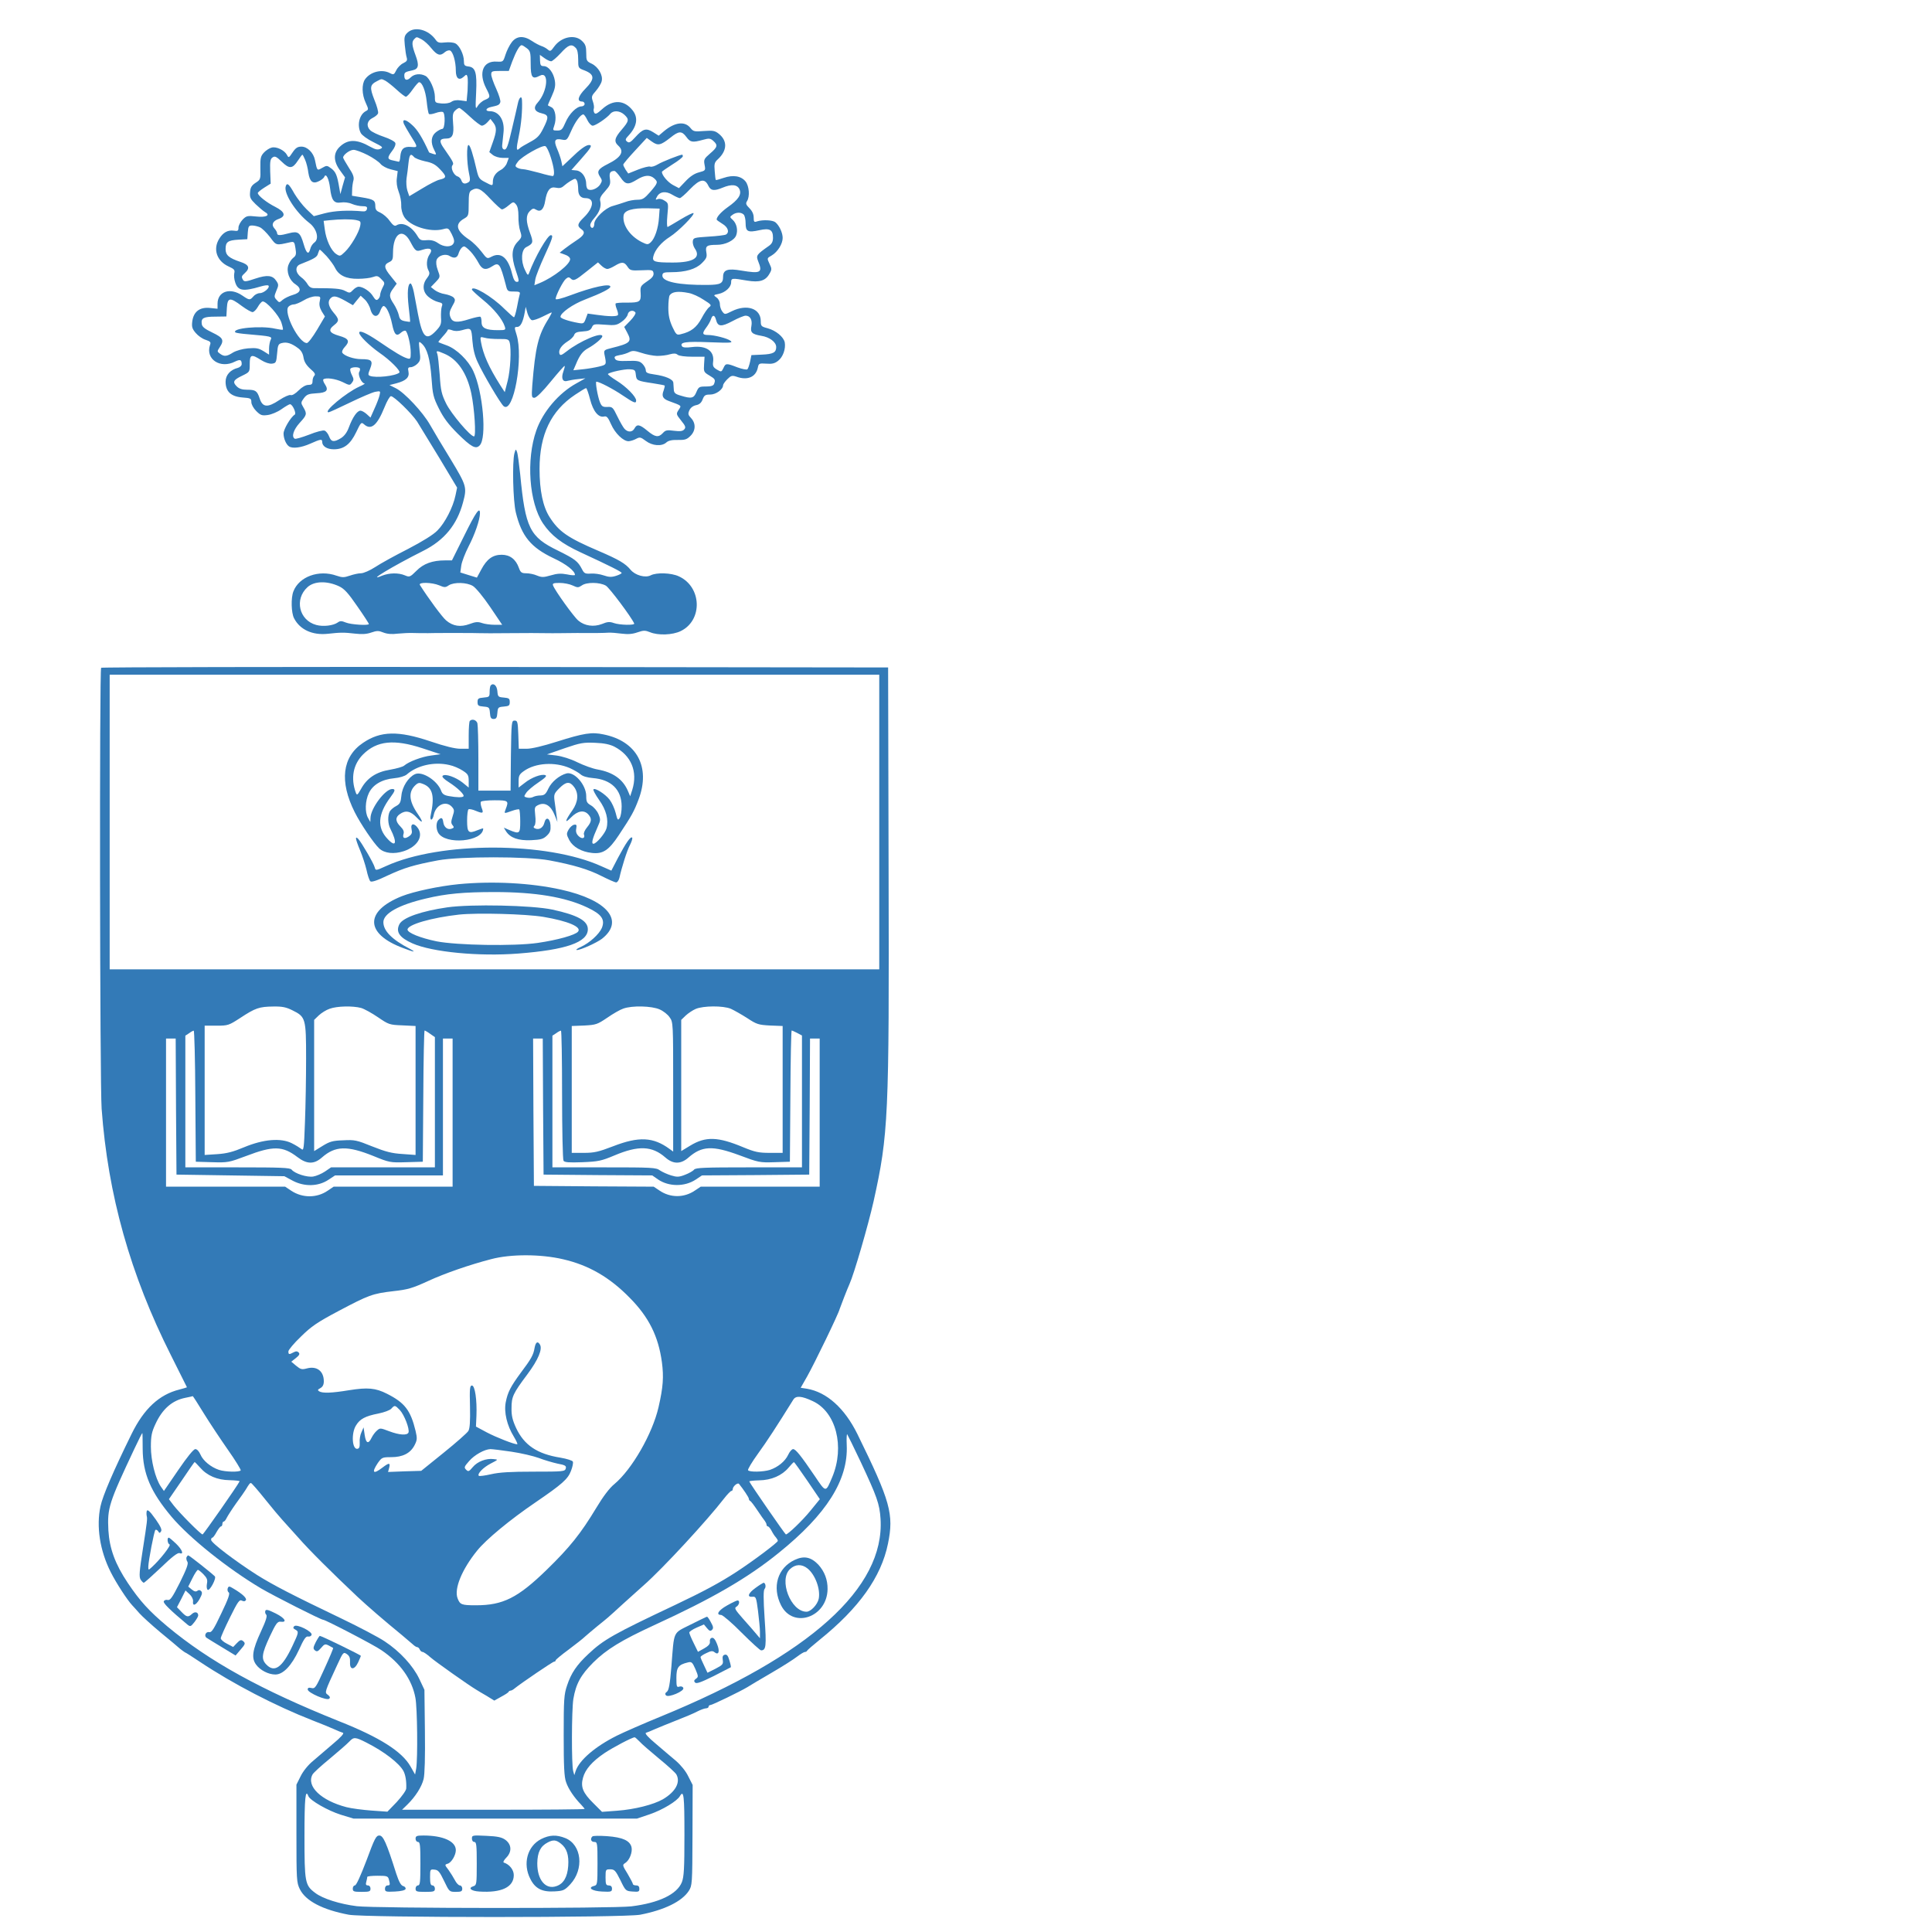 <?xml version="1.0" encoding="UTF-8" standalone="no"?>
<svg
   xmlns:dc="http://purl.org/dc/elements/1.1/"
   xmlns:cc="http://creativecommons.org/ns#"
   xmlns:rdf="http://www.w3.org/1999/02/22-rdf-syntax-ns#"
   xmlns:svg="http://www.w3.org/2000/svg"
   xmlns="http://www.w3.org/2000/svg"
   xmlns:sodipodi="http://sodipodi.sourceforge.net/DTD/sodipodi-0.dtd"
   xmlns:inkscape="http://www.inkscape.org/namespaces/inkscape"
   version="1.0"
   width="1200pt"
   height="1200pt"
   viewBox="0 0 1200 1200"
   preserveAspectRatio="xMidYMid meet"
   id="svg5398"
   inkscape:version="0.91 r13725"
   sodipodi:docname="uoft-logo.svg">
  <defs
     id="defs5446" />
  <sodipodi:namedview
     pagecolor="#070709"
     bordercolor="#666666"
     borderopacity="1"
     objecttolerance="10"
     gridtolerance="10"
     guidetolerance="10"
     inkscape:pageopacity="0.05882353"
     inkscape:pageshadow="2"
     inkscape:window-width="1440"
     inkscape:window-height="792"
     id="namedview5444"
     showgrid="false"
     inkscape:zoom="0.39333333"
     inkscape:cx="661.13343"
     inkscape:cy="729.81913"
     inkscape:window-x="0"
     inkscape:window-y="0"
     inkscape:window-maximized="1"
     inkscape:current-layer="g5402" />
  <g
     transform="matrix(0.1,0,0,-0.1,-292.881,1204.068)"
     id="g5402"
     style="fill:#ffffff;fill-opacity:1;stroke:none">
    <path
       d="m 5461,11839 c -20,-19 -23,-29 -18,-78 3,-31 8,-66 12,-78 5,-17 1,-24 -22,-35 -15,-7 -35,-27 -43,-44 -14,-28 -17,-29 -40,-17 -50,26 -121,8 -154,-39 -21,-30 -20,-94 4,-145 19,-42 19,-43 0,-53 -40,-22 -55,-89 -30,-136 8,-14 41,-38 78,-56 58,-29 63,-33 43,-42 -17,-7 -31,-4 -62,13 -84,48 -139,48 -189,1 -42,-39 -41,-91 1,-148 l 31,-43 -15,-52 -14,-52 -7,40 c -13,78 -22,98 -49,119 -27,20 -29,20 -57,4 -32,-18 -31,-20 -45,49 -9,45 -47,83 -84,83 -24,0 -36,-8 -55,-36 -23,-35 -25,-35 -35,-15 -16,29 -66,53 -95,45 -13,-3 -35,-17 -48,-31 -20,-22 -23,-34 -22,-96 2,-70 1,-72 -30,-92 -24,-16 -32,-28 -34,-58 -3,-33 2,-43 35,-75 21,-20 47,-42 57,-48 37,-20 9,-35 -54,-28 -54,6 -61,4 -84,-19 -14,-15 -26,-37 -26,-50 0,-20 -4,-23 -29,-19 -37,5 -67,-11 -91,-51 -40,-65 -14,-138 58,-171 35,-16 41,-22 36,-42 -3,-13 -1,-39 6,-58 17,-52 49,-57 157,-25 23,7 45,10 49,6 12,-12 -28,-47 -53,-47 -13,0 -31,-9 -40,-20 -22,-25 -25,-25 -69,5 -76,52 -154,26 -154,-51 l 0,-31 -48,5 c -63,6 -101,-23 -109,-84 -4,-33 -1,-45 21,-71 15,-18 42,-37 62,-43 30,-10 34,-15 27,-33 -29,-88 65,-149 156,-102 31,15 41,12 41,-16 0,-9 -10,-19 -23,-23 -48,-12 -77,-45 -77,-86 0,-61 33,-92 103,-98 53,-4 57,-6 57,-29 0,-14 13,-38 30,-55 27,-27 36,-30 72,-25 23,3 61,19 85,36 24,17 48,31 53,31 16,0 42,-58 29,-65 -25,-16 -69,-90 -69,-117 0,-31 16,-68 34,-80 22,-15 76,-8 132,17 65,29 74,30 74,11 0,-27 30,-46 72,-46 63,0 103,31 139,106 29,61 32,64 48,50 44,-40 82,-9 128,105 15,38 33,69 40,69 19,0 127,-105 162,-157 17,-27 80,-130 140,-229 l 109,-182 -10,-48 c -15,-74 -66,-172 -112,-218 -26,-27 -93,-68 -183,-115 -79,-40 -170,-90 -203,-112 -34,-22 -73,-39 -89,-39 -16,0 -47,-7 -70,-15 -36,-12 -46,-12 -82,0 -110,39 -233,-6 -268,-98 -16,-41 -13,-133 4,-166 36,-71 114,-107 209,-97 81,9 100,9 171,1 42,-5 72,-3 100,7 35,12 46,12 75,0 23,-9 52,-12 89,-7 31,3 74,5 96,4 22,-1 64,-1 93,-1 28,1 72,1 97,1 25,0 75,0 113,0 37,0 85,0 107,-1 38,-1 80,-1 185,0 110,1 188,1 225,0 22,0 66,-1 98,0 31,0 75,1 97,1 105,-1 172,0 198,2 15,1 52,-2 82,-6 39,-5 67,-3 98,8 38,13 48,13 78,1 50,-21 140,-18 191,7 138,67 131,275 -12,340 -47,22 -139,25 -175,6 -33,-17 -95,0 -124,34 -33,40 -72,63 -200,118 -192,82 -246,120 -303,209 -42,65 -63,166 -63,300 0,213 71,361 221,461 34,23 64,41 68,41 4,0 15,-31 25,-70 19,-75 53,-116 89,-106 14,3 23,-7 41,-48 25,-57 76,-106 109,-106 12,1 33,7 47,15 23,12 28,11 60,-13 41,-31 99,-35 127,-10 13,12 35,17 71,16 45,-1 57,3 79,25 33,32 35,78 4,111 -19,20 -20,27 -10,49 7,15 22,27 41,31 21,4 33,15 41,36 10,26 17,30 47,30 36,0 80,32 80,58 0,6 12,23 26,37 23,23 30,25 57,16 69,-25 121,-2 133,57 5,25 8,27 52,24 36,-3 53,1 74,18 30,23 48,74 41,114 -7,34 -55,74 -107,88 -39,10 -42,14 -42,44 0,78 -85,108 -179,62 -44,-22 -45,-22 -60,-2 -8,10 -15,31 -15,46 0,16 -9,33 -21,41 -20,15 -20,15 13,22 42,9 78,42 78,72 0,27 5,27 98,11 78,-13 116,-2 141,44 14,24 14,30 -1,61 -16,34 -16,34 14,51 37,22 68,72 68,109 0,32 -21,77 -45,97 -17,14 -77,17 -113,6 -19,-7 -22,-4 -22,24 0,20 -9,40 -26,57 -22,22 -25,30 -15,45 18,29 13,92 -9,121 -28,35 -77,43 -136,23 -26,-9 -48,-15 -49,-13 -2,1 -5,25 -7,54 -4,46 -2,55 20,75 58,54 60,114 5,158 -24,19 -36,21 -92,17 -59,-5 -66,-3 -83,18 -35,45 -98,37 -165,-19 l -33,-28 -35,22 c -43,27 -63,21 -110,-31 -30,-33 -39,-38 -51,-28 -13,10 -12,16 9,38 52,56 61,110 26,155 -52,67 -123,70 -190,9 -31,-28 -42,-34 -49,-23 -4,7 -6,19 -3,26 3,8 0,28 -6,45 -10,29 -8,35 19,65 16,19 33,46 36,61 9,36 -21,88 -62,108 -32,15 -34,19 -34,66 0,40 -5,55 -25,74 -44,45 -130,28 -175,-35 -20,-28 -24,-30 -39,-17 -9,8 -27,18 -40,22 -12,4 -39,18 -58,31 -52,35 -96,32 -126,-8 -14,-18 -31,-53 -39,-78 -14,-44 -15,-44 -54,-42 -85,6 -115,-69 -66,-165 28,-54 28,-58 -8,-73 -17,-7 -37,-25 -45,-39 -13,-23 -14,-15 -9,84 6,126 -4,158 -49,163 -23,3 -27,8 -27,34 0,39 -27,96 -53,109 -11,6 -40,9 -64,6 -35,-4 -46,-1 -57,15 -45,65 -131,87 -175,47 z m 87,-43 c 15,-8 42,-32 60,-55 36,-44 55,-50 83,-25 10,9 25,14 33,11 18,-7 36,-68 36,-125 0,-49 20,-64 49,-38 17,16 19,16 24,-3 2,-11 2,-49 0,-84 l -6,-65 -37,5 c -24,4 -46,0 -58,-9 -12,-8 -36,-12 -61,-10 -40,4 -41,5 -41,41 0,45 -32,116 -58,130 -32,17 -70,13 -92,-9 -23,-23 -40,-19 -40,11 0,20 5,23 51,33 38,8 42,31 19,93 -23,62 -25,84 -8,101 15,15 13,15 46,-2 z m 653,-55 c 22,-17 24,-27 24,-97 0,-85 10,-98 56,-74 60,33 50,-97 -13,-167 -29,-31 -20,-56 25,-66 45,-11 46,-23 9,-96 -22,-44 -37,-59 -82,-83 -30,-16 -59,-33 -64,-39 -21,-20 -22,-6 -5,76 16,76 23,162 20,223 -1,32 -18,19 -26,-21 -4,-17 -20,-90 -37,-160 -24,-104 -33,-127 -47,-125 -10,2 -15,12 -13,28 1,14 5,48 8,76 9,77 -27,134 -85,134 -31,0 -26,19 7,26 46,10 52,13 58,29 4,9 -8,46 -25,84 -17,37 -31,77 -31,89 0,20 5,22 54,22 l 55,0 21,58 c 24,63 46,102 59,102 5,0 19,-9 32,-19 z m 303,3 c 11,-10 16,-34 16,-71 0,-55 0,-55 40,-70 63,-25 64,-53 5,-113 -47,-48 -55,-80 -20,-80 8,0 15,-7 15,-15 0,-8 -9,-15 -19,-15 -31,0 -77,-46 -100,-100 -19,-44 -25,-50 -51,-50 -28,0 -29,1 -19,29 16,44 8,102 -16,115 -11,6 -21,11 -23,12 -1,1 9,26 24,58 20,44 24,65 19,96 -8,49 -39,90 -69,90 -18,0 -22,6 -23,35 l -1,35 28,-20 c 15,-11 34,-20 42,-20 7,0 34,23 59,50 48,53 68,60 93,34 z m -1181,-205 c 12,-7 43,-31 69,-55 26,-24 52,-44 58,-44 6,0 25,20 42,45 18,25 35,45 40,45 19,0 40,-53 47,-119 4,-39 10,-74 14,-78 4,-4 23,-1 42,6 19,7 39,9 45,6 16,-10 13,-105 -4,-105 -7,0 -25,-9 -40,-21 -30,-24 -34,-64 -10,-110 15,-30 15,-31 -8,-24 -13,4 -23,8 -24,9 -41,90 -72,141 -105,170 -40,37 -64,40 -52,8 4,-9 22,-41 40,-70 49,-77 49,-78 5,-74 -45,4 -63,-12 -67,-60 -1,-18 -5,-32 -9,-32 -4,1 -20,4 -36,8 -37,7 -37,18 -5,60 15,19 23,40 19,49 -3,9 -35,26 -71,38 -36,12 -74,30 -85,41 -26,26 -19,60 15,76 16,8 31,20 34,29 3,8 -7,46 -23,84 -30,77 -28,93 17,116 29,15 26,15 52,2 z m 526,-224 c 32,-30 65,-55 73,-55 8,0 23,9 34,21 l 19,21 17,-22 c 23,-29 23,-53 -3,-125 l -21,-59 22,-18 c 13,-10 39,-18 61,-18 l 38,0 -11,-30 c -5,-17 -23,-37 -39,-45 -32,-17 -49,-43 -49,-74 0,-26 -2,-26 -49,-1 -34,17 -40,26 -51,72 -23,100 -41,158 -51,158 -13,0 -11,-108 2,-171 9,-42 9,-53 -2,-60 -22,-14 -37,-10 -44,10 -3,11 -14,23 -24,26 -24,7 -45,53 -32,69 10,12 7,19 -52,104 -33,46 -29,62 13,62 39,0 50,23 43,96 -4,48 -2,63 12,77 9,9 21,17 26,17 6,0 36,-25 68,-55 z m 958,13 c 31,-29 29,-39 -17,-93 -45,-52 -49,-74 -20,-100 38,-35 17,-72 -66,-113 -60,-30 -70,-46 -49,-78 15,-23 15,-27 1,-50 -17,-25 -57,-41 -75,-29 -6,3 -11,17 -11,31 0,45 -27,82 -61,86 l -31,3 61,69 c 62,70 71,86 48,86 -19,0 -56,-27 -113,-83 l -52,-49 -7,33 c -4,18 -16,53 -27,78 -21,50 -13,64 34,54 26,-5 30,-2 54,53 25,58 59,104 76,104 5,0 16,-16 25,-35 9,-19 24,-35 33,-35 18,0 86,46 109,73 19,24 60,21 88,-5 z m 385,-138 c 24,-33 37,-36 102,-18 40,11 47,10 66,-7 29,-26 25,-39 -21,-78 -37,-32 -40,-38 -34,-70 7,-35 6,-36 -35,-47 -28,-7 -56,-26 -83,-55 l -41,-43 -38,20 c -31,17 -68,60 -68,81 0,3 29,23 65,46 36,22 65,45 65,51 0,5 -2,10 -3,10 -15,0 -126,-44 -152,-60 -18,-11 -40,-18 -48,-14 -8,3 -43,-6 -76,-19 l -60,-24 -16,23 c -8,13 -15,27 -15,32 0,5 33,44 73,87 l 73,79 32,-23 c 38,-27 54,-23 114,24 53,43 71,44 100,5 z m -842,-127 c 20,-64 25,-105 15,-115 -3,-3 -42,6 -86,19 -45,12 -91,23 -103,23 -11,0 -28,5 -36,10 -13,8 -12,13 6,37 24,32 151,104 170,96 8,-3 23,-34 34,-70 z m -1138,15 c 35,-18 71,-43 81,-56 10,-12 38,-27 62,-33 l 44,-11 -5,-42 c -4,-27 0,-57 11,-86 10,-25 17,-63 16,-85 -1,-24 7,-53 18,-71 35,-58 161,-98 241,-77 33,9 35,8 55,-31 15,-31 18,-46 10,-58 -13,-24 -60,-23 -96,3 -20,14 -41,20 -69,18 -36,-3 -43,0 -59,27 -37,61 -93,88 -130,65 -11,-7 -22,1 -42,28 -14,21 -41,43 -58,51 -24,10 -31,18 -31,41 0,35 -10,42 -85,54 l -60,10 1,35 c 0,19 4,46 8,60 5,19 -1,38 -29,80 -19,30 -35,58 -35,62 0,17 41,48 65,48 14,0 53,-15 87,-32 z m -388,-30 c 8,-18 17,-54 20,-80 9,-57 28,-72 67,-52 15,7 29,19 32,26 10,27 29,-11 36,-70 9,-76 24,-96 68,-89 19,3 48,0 68,-9 19,-8 48,-14 65,-14 25,0 31,-4 28,-17 -2,-12 -12,-17 -28,-15 -86,8 -173,4 -234,-12 l -68,-18 -45,43 c -25,24 -58,68 -75,96 -34,61 -46,71 -54,48 -16,-42 61,-163 146,-229 47,-36 63,-100 31,-122 -10,-7 -22,-25 -25,-39 -10,-39 -24,-30 -41,29 -21,73 -35,83 -91,68 -56,-15 -74,-15 -74,0 0,6 -7,19 -16,29 -22,24 -11,47 26,60 47,17 39,44 -22,75 -52,26 -108,70 -108,86 0,4 18,19 40,33 l 40,25 -3,76 c -2,63 1,78 15,87 14,10 24,5 57,-27 47,-46 67,-44 100,7 13,20 26,37 28,37 2,0 10,-15 17,-32 z m 676,18 c 6,-8 37,-20 68,-27 45,-9 65,-19 95,-51 41,-43 41,-53 -3,-63 -16,-3 -65,-28 -109,-55 l -80,-48 -12,35 c -6,19 -8,53 -5,76 4,23 9,66 12,95 6,54 13,62 34,38 z m 1282,-126 c 32,-47 48,-49 103,-15 47,29 81,31 107,8 25,-23 24,-28 -24,-84 -37,-42 -48,-49 -80,-49 -21,0 -55,-6 -75,-14 -21,-7 -57,-19 -79,-25 -46,-12 -114,-78 -114,-110 0,-26 -16,-35 -24,-15 -4,10 5,29 24,50 33,38 45,73 37,106 -5,16 4,33 30,61 31,35 35,44 30,78 -5,36 1,47 28,48 6,0 22,-18 37,-39 z m -268,-26 c 3,-9 6,-30 6,-48 0,-37 15,-56 46,-56 57,0 52,-59 -12,-121 -39,-38 -42,-52 -14,-72 27,-19 18,-38 -33,-71 -23,-15 -55,-38 -72,-51 l -30,-24 33,-12 c 19,-6 32,-18 32,-28 0,-32 -102,-112 -188,-148 l -34,-14 6,38 c 4,21 30,86 57,145 50,109 56,128 39,128 -20,0 -99,-137 -135,-235 -6,-17 -10,-15 -26,20 -27,56 -22,126 9,141 43,22 45,29 23,88 -26,71 -27,110 -1,136 17,17 23,18 39,8 28,-17 48,3 56,55 11,66 30,90 66,82 23,-5 36,-2 52,13 23,20 57,41 68,42 4,0 10,-7 13,-16 z m 814,-26 c 15,-32 36,-35 89,-13 55,23 91,20 105,-10 14,-32 -6,-64 -73,-111 -43,-31 -69,-61 -69,-77 0,-3 16,-14 35,-26 36,-21 46,-53 23,-67 -7,-4 -55,-10 -108,-13 -89,-6 -95,-7 -98,-28 -2,-13 4,-33 12,-45 40,-57 -7,-88 -136,-88 -114,0 -130,5 -121,39 10,40 49,87 103,121 52,33 156,138 146,147 -3,3 -38,-14 -78,-38 -40,-24 -77,-46 -82,-48 -5,-2 -6,29 -2,72 7,73 7,76 -17,91 -14,10 -32,14 -42,10 -15,-6 -16,-4 -6,14 17,33 55,38 96,13 20,-12 41,-21 46,-21 6,0 35,25 64,56 61,63 91,68 113,22 z m -1353,-83 c 34,-36 66,-65 72,-65 6,0 25,11 41,25 28,23 30,24 45,7 11,-12 16,-36 16,-74 -1,-31 4,-73 11,-93 11,-34 10,-39 -15,-65 -39,-40 -42,-90 -13,-178 22,-65 23,-72 7,-72 -12,0 -20,14 -29,48 -24,101 -69,139 -127,109 -29,-15 -29,-15 -64,31 -19,25 -53,59 -77,75 -79,53 -90,96 -32,129 29,17 30,19 30,92 0,61 3,77 18,85 35,21 57,11 117,-54 z m 1047,-115 c -4,-66 -26,-131 -51,-154 -18,-16 -21,-16 -58,2 -73,38 -119,106 -111,164 4,32 55,47 149,45 l 75,-2 -4,-55 z m 526,18 c 7,-7 12,-31 12,-54 0,-52 14,-59 86,-43 64,14 84,3 84,-47 0,-24 -7,-38 -26,-51 -77,-54 -80,-59 -66,-95 29,-71 16,-78 -104,-58 -86,15 -114,5 -114,-39 0,-41 -16,-49 -95,-50 -181,-2 -285,20 -282,59 1,17 9,20 54,20 90,0 154,19 191,56 30,30 33,39 28,68 -7,39 3,46 66,46 52,0 107,27 119,58 13,33 3,75 -21,97 -19,17 -19,19 -2,31 22,17 54,18 70,2 z m -2408,-34 c 29,-6 31,-9 26,-37 -8,-41 -58,-126 -95,-161 -29,-28 -31,-28 -54,-13 -32,21 -63,89 -71,154 l -7,52 38,4 c 68,7 130,7 163,1 z m -597,-45 c 14,-6 42,-34 63,-61 40,-54 36,-52 125,-32 24,5 27,3 33,-37 6,-36 4,-46 -13,-59 -11,-8 -25,-29 -31,-46 -14,-40 6,-95 44,-119 40,-27 34,-52 -16,-66 -24,-7 -52,-21 -64,-31 -20,-18 -21,-18 -37,0 -16,17 -16,22 -2,56 15,34 15,40 0,62 -23,35 -56,39 -131,14 -55,-19 -68,-20 -75,-9 -12,20 -11,24 11,44 34,31 25,52 -28,69 -72,24 -92,42 -92,80 0,44 14,54 80,58 l 55,3 3,43 c 3,37 6,42 27,42 13,0 35,-5 48,-11 z m 934,-89 c 33,-62 36,-64 78,-50 47,15 65,2 41,-31 -18,-27 -21,-71 -5,-100 8,-15 6,-25 -10,-46 -31,-39 -27,-86 9,-116 16,-14 43,-28 60,-32 26,-6 30,-10 23,-28 -4,-12 -6,-43 -5,-68 3,-41 -1,-51 -32,-84 -60,-63 -83,-41 -111,105 -9,47 -21,109 -26,138 -6,28 -15,52 -20,52 -17,0 -22,-55 -12,-144 6,-50 10,-92 9,-94 -2,-1 -17,1 -33,4 -25,5 -32,13 -37,37 -4,18 -18,49 -31,69 -31,46 -31,61 -3,98 l 21,29 -36,45 c -43,52 -46,72 -12,88 22,10 25,18 25,59 0,120 60,158 107,69 z m 375,-62 c 16,-17 38,-49 49,-70 22,-42 44,-48 84,-22 43,28 50,19 85,-113 10,-42 12,-43 51,-43 34,0 40,-3 36,-17 -3,-10 -11,-46 -17,-80 -7,-35 -15,-63 -19,-63 -3,0 -30,24 -61,54 -76,76 -200,149 -200,118 0,-4 31,-33 69,-64 68,-55 121,-121 135,-165 7,-22 5,-23 -43,-23 -74,0 -101,13 -101,49 0,16 -3,32 -7,34 -5,3 -35,-4 -68,-14 -78,-25 -107,-22 -119,13 -8,22 -5,36 12,67 20,34 20,41 8,54 -8,8 -32,17 -54,21 -22,3 -50,15 -63,25 l -24,19 30,31 c 29,31 29,31 13,74 -10,27 -12,50 -7,64 10,27 55,40 80,24 28,-17 47,-13 55,12 8,27 23,47 36,47 6,0 23,-14 40,-32 z m -894,-29 c 20,-23 44,-55 52,-72 23,-47 69,-69 143,-68 35,0 76,5 92,11 25,9 32,8 52,-13 23,-22 23,-25 8,-53 -8,-16 -15,-36 -15,-45 0,-9 -6,-21 -13,-27 -10,-9 -17,-4 -31,18 -17,30 -62,60 -90,60 -8,0 -24,-9 -35,-21 -18,-19 -21,-20 -49,-5 -26,14 -66,17 -193,17 -17,0 -30,8 -39,23 -7,13 -25,34 -41,45 -36,27 -39,67 -6,80 89,35 106,45 111,67 4,13 9,24 11,24 3,0 22,-19 43,-41 z m 1743,-79 c 8,0 29,9 47,20 43,26 58,25 78,-5 16,-24 21,-26 88,-23 66,3 71,2 74,-18 2,-16 -8,-30 -40,-51 -41,-28 -43,-32 -40,-73 3,-54 -5,-59 -86,-59 -35,1 -66,-2 -69,-5 -3,-3 0,-19 7,-36 7,-17 10,-34 6,-37 -9,-9 -59,-8 -129,2 l -58,8 -12,-32 c -11,-30 -14,-32 -47,-26 -61,11 -110,28 -110,38 0,24 76,78 152,107 104,40 158,68 158,80 0,22 -108,-1 -247,-53 -56,-21 -93,-30 -93,-23 0,20 46,111 64,125 13,11 20,11 28,3 19,-19 29,-15 102,44 l 69,55 21,-20 c 12,-12 29,-21 37,-21 z m 505,-149 c 23,-4 65,-23 93,-42 48,-30 51,-34 35,-46 -10,-7 -32,-39 -48,-70 -31,-57 -65,-83 -128,-98 -26,-7 -30,-3 -53,46 -18,40 -25,71 -25,119 0,36 4,70 8,76 15,23 52,28 118,15 z m -2291,-51 c -5,-21 -1,-40 12,-63 l 20,-32 -49,-83 c -27,-45 -55,-82 -63,-82 -50,0 -146,188 -115,225 7,8 22,15 34,15 11,0 39,12 61,25 22,14 55,25 73,25 32,0 33,-1 27,-30 z m 157,3 49,-28 24,30 24,29 26,-24 c 14,-13 30,-41 35,-62 14,-49 46,-53 61,-8 6,17 15,30 20,30 17,0 40,-48 53,-111 14,-68 27,-81 56,-54 10,9 23,14 28,11 13,-8 32,-87 32,-136 0,-38 -2,-41 -22,-35 -29,9 -72,34 -179,107 -76,51 -119,70 -119,52 0,-19 62,-79 125,-124 66,-45 135,-114 124,-124 -25,-21 -146,-34 -182,-20 -13,5 -13,10 1,45 19,49 10,59 -56,59 -45,0 -105,20 -117,40 -4,6 2,21 14,34 35,37 27,54 -34,71 -62,18 -70,36 -30,67 32,25 31,36 -5,78 -31,37 -38,68 -18,88 18,18 35,15 90,-15 z m -641,-33 c 30,-22 60,-39 68,-38 8,2 22,16 31,32 9,16 22,32 29,34 20,7 105,-88 118,-132 7,-22 11,-41 9,-43 -2,-2 -23,1 -47,6 -89,21 -274,3 -248,-23 3,-3 36,-8 74,-11 149,-13 156,-14 145,-35 -5,-10 -10,-35 -10,-55 l 0,-37 -35,22 c -30,18 -45,21 -96,17 -34,-3 -73,-14 -93,-26 -39,-25 -55,-26 -81,-7 -18,13 -18,15 -2,39 30,45 22,60 -45,92 -48,23 -64,36 -66,54 -5,36 11,45 85,45 l 68,1 3,53 c 4,66 19,68 93,12 z m 1802,-88 c 8,-2 38,8 66,22 28,14 53,26 56,26 3,0 -6,-17 -19,-39 -64,-101 -82,-176 -101,-413 -5,-72 -4,-78 13,-78 12,0 50,37 102,101 45,55 84,99 86,97 2,-3 -2,-18 -8,-35 -15,-41 -5,-67 25,-58 12,3 42,9 67,11 l 45,5 -57,-32 c -109,-60 -208,-177 -248,-292 -64,-182 -45,-448 42,-578 50,-74 116,-125 233,-179 186,-86 255,-121 255,-128 0,-4 -16,-12 -35,-18 -28,-9 -45,-8 -77,3 -23,8 -59,13 -80,11 -34,-2 -41,1 -54,27 -26,50 -43,63 -150,116 -175,85 -202,139 -234,473 -7,65 -15,128 -20,140 -7,19 -8,19 -16,-9 -14,-55 -9,-295 9,-368 36,-147 94,-217 233,-283 80,-37 134,-80 134,-104 0,-4 -22,-3 -49,3 -37,7 -61,6 -101,-6 -45,-13 -56,-13 -86,-1 -18,8 -48,14 -67,14 -28,0 -35,5 -45,33 -19,54 -56,82 -107,82 -55,0 -92,-26 -127,-92 l -27,-50 -52,16 -51,16 6,43 c 3,23 24,77 46,120 38,73 70,165 70,205 0,43 -26,6 -97,-138 l -77,-155 -43,0 c -78,0 -134,-20 -178,-65 -39,-39 -43,-40 -71,-28 -40,17 -97,16 -142,-2 -103,-43 64,58 255,154 132,66 211,163 248,302 25,93 22,103 -77,267 -51,83 -109,180 -128,214 -44,78 -158,200 -212,227 l -40,20 43,11 c 60,16 82,37 75,72 -5,23 -2,28 14,28 11,0 30,10 41,21 19,19 21,28 14,82 -6,61 -6,61 14,43 33,-30 51,-94 60,-213 7,-102 11,-120 46,-190 29,-58 58,-97 116,-155 85,-84 113,-99 137,-74 46,45 21,333 -40,463 -31,66 -103,136 -163,158 -28,10 -51,19 -53,21 -2,1 11,17 27,35 17,18 31,37 31,41 0,4 12,3 26,-2 17,-7 38,-7 63,0 57,16 58,15 64,-65 4,-50 14,-94 32,-132 34,-75 142,-258 162,-275 61,-51 125,302 80,445 -14,45 -14,47 4,47 21,0 36,30 47,90 l 6,35 11,-40 c 7,-22 19,-41 28,-43 z m 643,47 c 3,-6 -11,-28 -32,-50 l -38,-39 19,-36 c 30,-56 19,-66 -98,-95 -45,-11 -48,-14 -44,-38 14,-67 14,-65 -33,-77 -25,-6 -71,-14 -102,-17 l -58,-6 16,37 c 23,57 43,82 76,100 42,23 88,62 88,74 0,30 -139,-29 -222,-94 -31,-24 -39,-27 -44,-15 -8,23 11,52 50,77 19,11 38,30 41,40 5,14 17,20 53,22 37,2 49,8 57,25 9,21 14,22 80,17 63,-5 74,-4 105,18 19,13 36,34 38,46 4,23 35,31 48,11 z m 500,-44 c 11,-44 32,-46 102,-9 35,19 72,34 82,34 28,0 43,-26 36,-64 -8,-40 3,-51 61,-61 52,-8 93,-39 93,-70 0,-34 -19,-44 -90,-47 l -64,-3 -8,-40 c -5,-22 -12,-43 -17,-48 -4,-4 -32,1 -62,12 -69,27 -73,26 -87,-5 -12,-24 -13,-25 -40,-9 -23,14 -27,22 -24,47 10,68 -41,104 -131,93 -38,-5 -57,-3 -62,5 -16,25 22,31 170,25 133,-5 148,-4 131,9 -19,15 -100,36 -140,36 -35,0 -37,10 -12,44 13,17 27,41 31,54 9,29 23,28 31,-3 z M 6027,9935 c 54,1 62,-2 67,-20 12,-42 5,-173 -12,-240 l -18,-70 -28,43 c -72,114 -106,191 -120,270 -5,31 -5,32 22,25 15,-5 55,-8 89,-8 z m -1248,-56 c 20,-14 31,-33 35,-59 4,-26 17,-47 42,-70 27,-23 34,-34 25,-43 -6,-6 -11,-21 -11,-34 0,-18 -6,-23 -26,-23 -16,0 -39,-13 -60,-34 -21,-21 -41,-33 -50,-29 -8,3 -40,-11 -70,-31 -73,-49 -104,-46 -122,9 -16,48 -25,55 -79,55 -30,0 -49,6 -64,21 -27,27 -21,40 34,66 47,23 47,23 47,73 0,59 10,63 71,24 24,-15 51,-24 67,-22 25,3 27,7 32,63 4,53 8,60 30,65 30,8 60,-2 99,-31 z m 2231,-49 c 25,0 61,4 79,10 25,7 39,6 49,-3 9,-7 46,-12 91,-12 l 76,0 -3,-47 c -3,-45 -2,-49 32,-69 37,-22 40,-27 30,-53 -4,-11 -19,-16 -51,-16 -41,0 -45,-2 -59,-35 -16,-39 -31,-42 -99,-21 -32,9 -40,17 -41,36 -1,14 -2,33 -3,43 -1,22 -48,42 -118,52 -43,6 -53,11 -53,26 0,10 -9,28 -21,40 -17,17 -31,20 -91,18 -55,-2 -72,1 -79,13 -7,13 -2,17 28,23 21,3 48,12 61,19 20,10 32,9 75,-5 29,-10 72,-18 97,-19 z m -1322,14 c 82,-34 141,-120 168,-246 20,-95 31,-268 17,-268 -23,0 -142,141 -173,204 -28,57 -34,80 -40,178 -5,62 -11,121 -15,131 -9,21 -4,21 43,1 z m -524,-92 c 2,-4 1,-14 -4,-22 -10,-16 14,-70 33,-71 6,0 -8,-9 -33,-20 -80,-36 -228,-159 -190,-159 5,0 64,27 132,60 68,33 138,63 157,67 33,6 34,6 27,-23 -4,-16 -18,-53 -32,-83 l -24,-54 -23,21 c -13,12 -31,22 -39,22 -21,0 -49,-41 -72,-103 -12,-33 -29,-55 -50,-68 -43,-26 -60,-24 -73,11 -6,16 -19,33 -28,36 -9,4 -52,-7 -96,-25 -45,-17 -85,-29 -90,-25 -21,13 -7,56 31,98 45,49 47,56 23,97 -16,27 -16,30 3,56 18,24 29,28 78,31 64,3 78,18 53,56 -9,13 -13,26 -10,30 14,13 75,5 119,-16 44,-22 46,-22 59,-4 12,16 12,23 -1,48 -8,16 -12,33 -9,38 7,12 52,13 59,2 z m 1714,-39 c 4,-36 7,-38 107,-53 38,-6 71,-12 72,-14 2,-2 -1,-15 -6,-30 -14,-35 -6,-52 32,-66 84,-31 79,-27 61,-55 -16,-25 -16,-27 15,-66 27,-33 31,-43 20,-55 -9,-11 -24,-14 -63,-9 -44,6 -54,4 -70,-14 -27,-29 -48,-26 -96,14 -48,40 -65,43 -80,15 -13,-25 -42,-26 -63,-2 -8,9 -28,44 -44,77 -27,56 -31,60 -62,58 -28,-1 -35,3 -46,30 -14,35 -30,127 -22,127 18,0 106,-46 163,-85 70,-47 84,-53 84,-32 0,24 -61,86 -121,123 -32,20 -57,39 -54,42 11,11 102,31 135,29 32,-2 35,-5 38,-34 z M 5035,8399 c 32,-15 56,-41 113,-124 40,-57 72,-107 72,-110 0,-11 -112,-4 -143,9 -27,11 -36,11 -51,0 -27,-19 -89,-27 -133,-15 -107,29 -137,160 -54,235 42,38 121,40 196,5 z m 622,6 c 32,-14 39,-14 59,0 33,21 112,19 150,-4 18,-11 65,-68 107,-130 l 75,-111 -47,0 c -27,0 -62,5 -79,11 -25,9 -41,7 -76,-6 -56,-21 -104,-14 -146,22 -25,21 -111,138 -163,220 -12,19 74,17 120,-2 z m 829,-1 c 30,-14 35,-14 56,0 30,22 112,21 150,-1 23,-14 159,-196 176,-235 5,-12 -91,-10 -127,3 -25,9 -40,8 -73,-6 -52,-20 -108,-12 -147,21 -28,23 -145,186 -157,218 -5,13 2,16 41,16 26,0 62,-7 81,-16 z"
       id="path5404"
       style="fill:#337ab7;fill-opacity:1"
       inkscape:connector-curvature="0" />
    <path
       d="m 3557,7893 c -11,-11 -8,-2583 3,-2738 39,-536 178,-1031 431,-1533 54,-109 99,-198 99,-198 0,-1 -21,-7 -47,-14 -125,-31 -220,-119 -297,-276 -113,-230 -179,-383 -193,-449 -27,-125 -4,-275 63,-408 34,-68 103,-174 134,-207 8,-9 29,-31 45,-50 17,-19 75,-72 130,-118 55,-45 110,-91 122,-102 13,-10 26,-20 30,-22 5,-1 46,-28 93,-59 207,-138 470,-274 700,-364 52,-20 113,-45 135,-55 22,-10 46,-20 54,-22 9,-3 -14,-29 -60,-67 -41,-35 -97,-83 -125,-107 -31,-25 -63,-65 -78,-96 l -26,-52 0,-303 c 0,-288 1,-305 21,-346 36,-73 140,-128 304,-159 102,-19 1708,-19 1810,0 150,29 259,82 302,148 21,33 22,42 23,346 l 1,312 -27,53 c -15,32 -46,70 -77,97 -29,24 -85,72 -126,107 -46,38 -69,64 -60,67 8,2 32,12 54,22 22,10 83,34 135,55 52,20 111,45 131,56 20,10 44,19 53,19 9,0 16,5 16,10 0,6 5,10 10,10 12,0 187,85 230,111 14,9 81,49 150,89 69,40 141,86 161,102 20,15 41,28 47,28 6,0 12,3 14,8 2,4 36,34 77,67 246,198 383,391 425,597 38,184 15,264 -190,682 -79,160 -190,260 -313,281 l -39,6 41,72 c 45,80 194,387 201,417 4,13 49,129 61,155 28,61 116,364 150,515 92,416 97,518 93,2050 l -3,1265 -2441,3 c -1342,1 -2444,-1 -2447,-5 z m 4833,-958 0,-915 -2390,0 -2390,0 0,915 0,915 2390,0 2390,0 0,-915 z M 4746,5765 c 81,-40 84,-50 84,-297 0,-118 -3,-297 -7,-397 -6,-165 -8,-180 -22,-167 -9,7 -36,24 -60,36 -68,34 -176,25 -296,-25 -69,-29 -108,-39 -167,-43 l -78,-5 0,402 0,401 74,0 c 71,0 76,2 147,48 94,62 118,70 205,71 56,1 80,-4 120,-24 z m 426,15 c 20,-6 67,-32 105,-58 66,-45 71,-47 151,-50 l 82,-4 0,-400 0,-401 -82,6 c -66,4 -104,14 -187,47 -96,39 -110,42 -181,38 -66,-2 -84,-8 -128,-35 l -52,-32 0,408 0,407 29,28 c 16,15 46,34 67,41 46,17 144,19 196,5 z m 1854,-9 c 23,-10 51,-32 62,-49 22,-30 22,-37 22,-432 l 0,-402 -22,16 c -102,75 -191,79 -351,17 -91,-35 -118,-41 -182,-41 l -75,0 0,394 0,394 78,3 c 73,4 81,7 142,48 36,25 81,51 100,57 54,20 177,17 226,-5 z m 442,4 c 20,-9 66,-35 102,-58 59,-39 70,-42 142,-46 l 78,-3 0,-394 0,-394 -80,0 c -69,0 -92,5 -165,35 -158,66 -233,68 -329,10 l -56,-34 0,408 0,407 28,27 c 15,14 43,33 62,41 47,20 170,21 218,1 z m -3326,-542 3,-408 102,-3 c 97,-3 105,-1 209,38 170,65 228,64 320,-6 59,-45 103,-46 152,-3 83,73 157,75 319,10 100,-41 105,-42 205,-39 l 103,3 3,408 c 1,224 5,407 8,407 3,0 19,-9 35,-21 l 29,-20 0,-405 0,-404 -323,0 -322,0 -38,-26 c -21,-14 -54,-28 -73,-31 -37,-6 -114,18 -134,43 -10,12 -66,14 -336,14 l -324,0 0,409 0,409 23,15 c 12,9 25,16 29,16 4,1 9,-182 10,-406 z m 2278,10 c 0,-219 4,-404 9,-412 7,-10 33,-12 117,-9 99,4 118,8 199,42 149,63 234,60 317,-13 48,-42 95,-42 142,-1 84,74 150,77 318,15 117,-44 125,-46 217,-43 l 96,3 3,408 c 1,224 5,407 8,407 3,0 18,-7 34,-15 l 30,-16 0,-409 0,-410 -329,0 c -275,0 -331,-2 -341,-14 -6,-8 -32,-23 -56,-32 -38,-15 -51,-15 -87,-4 -23,7 -54,21 -69,31 -24,18 -49,19 -347,19 l -321,0 0,409 0,409 23,15 c 12,9 25,16 30,16 4,1 7,-178 7,-396 z m -2398,-75 3,-423 335,-5 335,-5 54,-29 c 72,-37 157,-35 220,7 l 41,27 335,0 335,0 0,425 0,425 30,0 30,0 0,-460 0,-460 -370,0 -369,0 -37,-25 c -67,-46 -156,-46 -225,-1 l -39,26 -370,0 -370,0 0,460 0,460 30,0 30,0 2,-422 z m 2280,0 3,-423 337,-3 338,-2 36,-25 c 67,-46 166,-46 234,-1 l 39,26 333,2 333,3 3,423 2,422 30,0 30,0 0,-460 0,-460 -370,0 -369,0 -36,-24 c -67,-46 -153,-46 -220,0 l -36,24 -372,2 -372,3 -3,458 -2,457 30,0 30,0 2,-422 z m 125,-949 c 157,-36 288,-111 413,-239 119,-120 178,-239 200,-400 12,-91 8,-154 -21,-280 -38,-165 -165,-386 -274,-477 -30,-24 -70,-77 -112,-147 -97,-161 -166,-247 -309,-386 -179,-174 -271,-220 -439,-220 -90,0 -99,4 -114,43 -23,59 27,180 121,296 55,69 205,193 364,301 164,112 200,144 219,194 10,25 15,51 12,58 -2,7 -37,18 -78,25 -144,23 -225,78 -275,185 -22,48 -29,77 -28,123 0,70 9,90 98,209 68,91 96,158 78,186 -14,23 -26,15 -33,-22 -7,-43 -21,-68 -85,-153 -64,-87 -82,-122 -94,-184 -12,-62 8,-145 50,-213 16,-27 26,-48 21,-48 -20,0 -128,42 -189,74 l -67,36 3,67 c 4,98 -9,188 -28,188 -13,0 -15,-20 -12,-130 2,-93 -1,-136 -10,-152 -7,-12 -76,-73 -153,-135 l -140,-113 -103,-3 -103,-4 7,26 c 8,32 0,33 -42,1 -57,-44 -69,-32 -29,28 25,35 28,37 83,37 72,0 119,24 145,73 17,33 18,43 7,90 -31,128 -67,175 -178,231 -71,36 -120,40 -234,22 -109,-18 -166,-20 -187,-7 -11,7 -9,11 8,20 14,8 21,21 21,42 0,64 -44,97 -106,80 -30,-8 -38,-6 -65,16 l -31,26 29,23 c 21,17 25,25 17,34 -9,9 -17,9 -32,1 -28,-15 -32,-14 -32,6 0,9 35,51 78,92 65,64 102,89 232,158 189,100 212,109 342,124 90,10 118,18 218,64 102,47 258,101 390,135 121,32 307,32 447,-1 z M 4194,3263 c 37,-60 105,-162 151,-228 46,-65 81,-123 79,-127 -8,-12 -96,-10 -135,3 -51,17 -99,57 -115,95 -9,20 -21,34 -32,34 -11,0 -50,-48 -106,-130 l -89,-130 -19,27 c -35,52 -62,163 -62,248 0,66 5,91 28,140 43,94 104,148 188,164 24,5 44,9 44,10 1,1 32,-47 68,-106 z m 3783,75 c 145,-67 200,-283 121,-472 -41,-97 -38,-98 -108,6 -87,128 -119,168 -135,168 -8,0 -22,-16 -31,-36 -19,-40 -63,-76 -113,-93 -41,-13 -128,-15 -136,-2 -3,5 25,52 62,103 56,77 117,171 219,335 16,26 51,24 121,-9 z m -2565,-55 c 28,-30 62,-118 54,-140 -8,-19 -56,-16 -120,8 -55,21 -57,21 -76,4 -12,-10 -26,-30 -33,-44 -20,-42 -35,-36 -43,16 l -7,48 -13,-30 c -8,-16 -13,-46 -11,-65 1,-25 -2,-36 -14,-38 -33,-6 -40,96 -9,145 24,40 57,58 139,74 35,7 71,20 80,30 21,23 23,23 53,-8 z M 3815,3042 c 1,-154 49,-267 180,-423 112,-132 348,-321 555,-444 80,-47 372,-195 386,-195 14,0 315,-156 362,-189 117,-79 190,-182 211,-296 12,-63 15,-375 5,-438 l -7,-38 -29,51 c -53,92 -189,179 -441,279 -488,196 -806,371 -1069,590 -114,96 -169,156 -245,269 -79,118 -114,214 -121,327 -7,140 2,168 162,508 25,53 47,97 49,97 1,0 2,-44 2,-98 z m 4460,-82 c 101,-216 117,-260 123,-353 27,-429 -439,-848 -1363,-1227 -110,-45 -233,-99 -275,-120 -136,-68 -234,-153 -256,-220 l -8,-25 -7,25 c -11,39 -10,377 1,448 16,94 46,149 124,227 82,81 175,138 377,231 362,166 580,292 774,449 298,240 433,454 423,670 -2,41 0,71 3,67 3,-4 41,-81 84,-172 z m -2170,64 c 61,-9 137,-27 170,-39 33,-13 85,-28 116,-35 49,-9 56,-14 52,-30 -5,-19 -15,-20 -200,-20 -142,0 -213,-4 -264,-16 -39,-9 -73,-13 -76,-10 -12,12 27,52 73,76 48,25 49,25 19,28 -46,6 -101,-15 -130,-50 -23,-28 -28,-29 -41,-16 -14,14 -12,19 18,53 33,39 97,74 133,75 11,0 70,-7 130,-16 z m -1934,-98 c 44,-51 107,-78 184,-79 36,-1 64,-4 62,-7 -12,-26 -224,-329 -230,-330 -11,0 -145,135 -181,182 l -28,37 79,115 c 43,64 79,116 81,116 1,0 16,-15 33,-34 z m 3772,-82 78,-115 -57,-70 c -51,-63 -141,-149 -154,-149 -5,1 -222,314 -227,329 -2,3 26,6 61,7 76,1 142,30 183,79 15,18 30,34 33,34 3,0 40,-52 83,-115 z M 4575,2729 c 44,-55 92,-112 106,-127 14,-15 59,-65 100,-111 68,-78 211,-220 369,-369 61,-57 165,-147 275,-237 26,-22 57,-48 67,-57 10,-10 23,-18 28,-18 6,0 13,-7 16,-15 4,-8 11,-15 18,-15 6,0 28,-15 48,-33 32,-28 240,-175 286,-202 9,-6 38,-23 64,-38 l 47,-29 43,24 c 24,13 45,26 46,31 2,4 8,7 13,7 5,0 17,7 26,15 40,32 235,165 244,165 5,0 9,3 9,8 0,4 36,34 81,67 44,33 90,69 102,81 12,11 47,40 77,65 63,51 53,41 161,140 46,42 104,93 128,115 118,104 392,401 497,537 20,26 41,47 45,47 5,0 9,5 9,11 0,17 30,43 39,33 26,-32 61,-84 61,-92 0,-6 4,-12 8,-14 5,-1 25,-28 45,-58 20,-30 41,-60 47,-67 5,-7 10,-17 10,-23 0,-5 4,-10 8,-10 5,0 15,-12 23,-27 8,-16 20,-34 27,-41 6,-7 12,-17 12,-22 0,-10 -156,-127 -256,-192 -104,-68 -209,-124 -384,-207 -379,-179 -443,-215 -537,-304 -72,-67 -107,-119 -132,-195 -19,-56 -21,-85 -21,-310 0,-193 3,-259 15,-291 14,-42 51,-96 93,-139 12,-13 22,-25 22,-27 0,-3 -255,-5 -567,-5 l -567,0 33,32 c 50,49 89,110 101,159 7,29 10,135 8,299 l -3,255 -32,68 c -39,82 -121,171 -215,233 -37,25 -157,88 -265,140 -311,149 -427,209 -529,273 -130,83 -284,199 -284,217 0,8 3,14 8,14 4,0 16,16 26,35 11,19 23,35 28,35 4,0 8,7 8,15 0,8 4,15 8,15 5,0 13,10 19,23 6,12 32,53 59,91 27,37 54,75 59,84 21,35 26,42 33,41 4,0 43,-45 87,-100 z m 630,-1512 c 109,-55 204,-128 230,-177 13,-25 19,-65 17,-108 -1,-13 -27,-49 -59,-84 l -58,-60 -99,7 c -54,4 -124,13 -155,21 -158,41 -251,130 -211,203 5,10 53,54 107,98 54,45 109,93 122,107 27,29 37,28 106,-7 z m 1696,7 c 13,-15 68,-62 122,-107 54,-44 102,-88 107,-98 27,-49 -6,-108 -84,-154 -58,-33 -174,-63 -284,-71 l -94,-7 -54,54 c -65,64 -80,101 -64,158 14,52 57,101 132,152 52,35 173,99 189,99 3,0 16,-12 30,-26 z M 4844,885 c 10,-27 122,-91 202,-116 l 79,-24 880,0 880,0 80,27 c 79,27 170,82 187,113 24,41 28,2 28,-240 0,-212 -3,-261 -16,-295 -30,-75 -143,-129 -314,-150 -118,-14 -1587,-13 -1705,1 -105,13 -213,47 -259,83 -63,47 -66,65 -66,355 0,235 6,293 24,246 z"
       id="path5406"
       style="fill:#337ab7;fill-opacity:1"
       inkscape:connector-curvature="0" />
    <path
       d="m 5977,7784 c -4,-4 -7,-22 -7,-40 0,-31 -2,-33 -37,-36 -33,-3 -38,-6 -38,-28 0,-22 5,-25 37,-28 35,-3 37,-5 40,-40 2,-29 7,-37 23,-37 16,0 21,8 23,37 3,35 5,37 40,40 32,3 37,6 37,28 0,22 -5,25 -37,28 -35,3 -37,5 -40,40 -3,35 -24,53 -41,36 z"
       id="path5408"
       style="fill:#337ab7;fill-opacity:1"
       inkscape:connector-curvature="0" />
    <path
       d="m 5847,7563 c -4,-3 -7,-44 -7,-90 l 0,-83 -51,0 c -33,0 -96,15 -187,46 -199,67 -309,65 -418,-9 -130,-87 -148,-240 -52,-431 36,-72 118,-193 152,-225 33,-31 92,-37 153,-17 83,28 122,90 89,141 -24,36 -49,33 -41,-4 5,-23 2,-32 -16,-45 -27,-18 -42,-12 -34,15 5,14 -1,28 -19,46 -32,32 -33,57 -4,77 36,26 67,19 104,-20 41,-43 44,-32 7,22 -55,80 -59,137 -13,179 17,15 24,16 50,5 57,-24 69,-77 44,-192 -4,-16 -2,-28 4,-28 5,0 12,13 15,30 13,62 75,90 112,50 16,-18 17,-24 5,-60 -10,-32 -11,-42 0,-55 10,-12 9,-16 -5,-21 -25,-10 -49,8 -53,40 -4,29 -12,32 -30,14 -15,-15 -16,-53 -2,-79 43,-78 280,-57 280,26 0,2 -16,-3 -36,-11 -55,-23 -64,-15 -64,60 0,36 4,67 9,70 5,3 26,-1 46,-10 44,-18 49,-15 35,20 -5,15 -8,32 -4,37 3,5 41,9 85,9 85,0 89,-3 69,-54 -11,-30 -13,-30 38,-12 22,8 43,12 46,9 3,-4 6,-37 6,-75 0,-76 -4,-79 -67,-53 l -35,15 14,-23 c 27,-41 76,-58 155,-55 60,3 76,7 98,28 21,20 25,32 23,65 -3,45 -28,56 -38,16 -7,-30 -31,-46 -55,-37 -13,5 -15,10 -6,19 6,8 8,33 4,65 -5,49 -4,52 22,64 39,17 75,-5 98,-62 l 18,-45 -6,45 c -3,25 -9,64 -12,87 -5,39 -2,46 30,78 42,42 65,44 92,7 29,-40 25,-92 -11,-144 -46,-65 -51,-88 -9,-45 41,42 81,49 108,19 23,-26 21,-45 -8,-80 -14,-17 -23,-37 -19,-45 9,-24 -13,-30 -34,-9 -14,14 -18,28 -14,47 4,22 1,26 -14,23 -10,-2 -25,-15 -34,-31 -14,-25 -13,-30 5,-65 23,-42 75,-72 140,-79 68,-8 105,16 167,110 81,122 95,148 123,222 76,201 -10,362 -217,404 -74,16 -123,8 -291,-45 -85,-27 -156,-44 -187,-44 l -49,0 -3,88 c -3,79 -5,87 -23,87 -19,0 -20,-8 -23,-217 l -2,-218 -100,0 -100,0 0,198 c 0,108 -3,207 -6,220 -6,21 -33,30 -47,15 z m -294,-170 112,-37 -58,-8 c -58,-7 -139,-38 -167,-62 -8,-8 -48,-19 -88,-26 -87,-14 -144,-52 -181,-120 -22,-38 -25,-41 -32,-23 -33,90 -17,176 45,238 86,85 192,96 369,38 z m 1192,10 c 105,-55 146,-155 111,-268 l -13,-40 -15,35 c -31,71 -92,114 -186,131 -31,5 -88,26 -127,45 -42,21 -94,37 -130,42 l -59,7 109,38 c 99,34 118,37 190,34 56,-2 92,-10 120,-24 z M 5720,7289 c 25,-5 62,-21 83,-35 33,-21 37,-29 37,-65 l 0,-40 -38,31 c -43,34 -109,57 -124,42 -6,-6 9,-21 39,-40 55,-35 100,-79 90,-88 -7,-7 -40,-7 -90,2 -29,5 -41,13 -48,33 -24,64 -119,124 -163,103 -41,-19 -79,-78 -84,-133 -4,-42 -9,-52 -33,-65 -16,-8 -33,-23 -39,-33 -14,-27 -13,-78 4,-109 43,-85 35,-118 -16,-64 -69,71 -63,155 16,261 30,40 32,51 11,51 -44,0 -134,-120 -135,-180 l -1,-25 -14,25 c -21,36 -18,107 5,155 25,52 81,85 158,92 33,3 65,13 77,23 65,57 171,81 265,59 z m 748,-19 c 26,-12 56,-29 67,-39 13,-12 41,-20 76,-23 114,-9 179,-72 179,-176 0,-29 -5,-61 -12,-72 -11,-17 -14,-14 -25,31 -7,28 -24,65 -38,83 -26,34 -90,75 -100,64 -4,-4 12,-33 35,-66 44,-61 60,-123 46,-176 -8,-31 -63,-96 -81,-96 -15,0 -7,31 27,107 17,38 18,44 4,77 -8,20 -29,44 -46,54 -26,15 -30,23 -30,58 0,69 -73,153 -122,141 -45,-12 -93,-52 -113,-94 -16,-35 -25,-42 -48,-43 -16,0 -36,-4 -46,-9 -10,-6 -27,-7 -39,-4 -20,5 -20,7 -5,29 8,13 42,42 75,64 43,29 56,42 44,46 -23,9 -86,-14 -128,-48 l -38,-29 0,40 c 0,33 5,43 32,62 72,52 194,59 286,19 z"
       id="path5410"
       style="fill:#337ab7;fill-opacity:1"
       inkscape:connector-curvature="0" />
    <path
       d="m 5140,6832 c 0,-7 11,-39 25,-72 14,-33 32,-88 40,-121 7,-34 18,-66 24,-72 7,-7 42,4 108,36 104,48 160,65 313,94 136,25 554,25 690,0 150,-28 244,-56 326,-98 42,-21 82,-39 90,-39 7,0 16,12 20,28 14,64 47,170 66,205 11,22 17,42 13,45 -9,10 -38,-32 -87,-124 l -42,-81 -61,27 c -338,154 -1001,155 -1337,2 -66,-30 -66,-30 -72,-8 -6,24 -81,153 -102,176 -10,10 -14,11 -14,2 z"
       id="path5412"
       style="fill:#337ab7;fill-opacity:1"
       inkscape:connector-curvature="0" />
    <path
       d="m 5778,6549 c -122,-12 -278,-45 -354,-75 -232,-93 -228,-234 9,-322 68,-26 84,-28 42,-5 -112,58 -165,112 -165,166 0,54 97,108 265,147 125,30 235,40 425,40 254,0 440,-31 577,-96 89,-42 111,-74 90,-127 -17,-39 -76,-93 -131,-118 -23,-10 -33,-19 -24,-19 24,0 123,45 156,70 142,112 34,241 -254,305 -188,42 -425,54 -636,34 z"
       id="path5414"
       style="fill:#337ab7;fill-opacity:1"
       inkscape:connector-curvature="0" />
    <path
       d="m 5707,6405 c -159,-23 -275,-63 -297,-104 -25,-48 0,-84 81,-120 122,-54 412,-82 657,-63 297,23 432,70 432,151 0,53 -64,88 -220,122 -126,27 -505,35 -653,14 z m 596,-59 c 154,-26 241,-63 216,-92 -17,-21 -127,-52 -251,-70 -146,-21 -500,-15 -628,10 -101,21 -180,53 -180,73 0,31 150,74 320,93 114,12 414,4 523,-14 z"
       id="path5416"
       style="fill:#337ab7;fill-opacity:1"
       inkscape:connector-curvature="0" />
    <path
       d="m 3839,2648 c -1,-7 0,-17 1,-23 5,-17 3,-34 -24,-207 -22,-139 -24,-171 -14,-188 7,-11 16,-20 20,-20 4,0 52,43 107,95 69,67 104,93 115,89 29,-11 17,21 -22,59 -21,20 -41,37 -45,37 -12,0 -8,-38 5,-42 12,-4 -60,-96 -111,-142 -21,-19 -21,-19 -21,5 1,36 36,219 44,227 4,3 11,0 17,-8 8,-13 10,-13 18,-1 7,10 -3,31 -32,73 -41,58 -56,70 -58,46 z"
       id="path5418"
       style="fill:#337ab7;fill-opacity:1"
       inkscape:connector-curvature="0" />
    <path
       d="m 4087,2368 c -2,-7 0,-20 6,-28 7,-12 -6,-46 -47,-129 -47,-93 -60,-112 -76,-108 -10,3 -21,-1 -24,-9 -4,-11 38,-53 147,-144 18,-14 21,-13 43,15 13,17 24,35 24,42 0,21 -21,26 -39,9 -24,-22 -33,-20 -65,13 l -28,29 27,52 26,52 25,-23 c 14,-13 23,-32 22,-43 -5,-34 17,-28 40,12 16,29 19,41 10,50 -8,8 -15,8 -23,2 -9,-7 -19,-5 -35,8 l -22,18 26,52 c 14,29 30,52 34,52 5,0 20,-13 35,-28 22,-23 26,-34 21,-59 -3,-18 -1,-33 5,-37 13,-8 56,73 44,84 -27,26 -159,130 -165,130 -3,0 -8,-6 -11,-12 z"
       id="path5420"
       style="fill:#337ab7;fill-opacity:1"
       inkscape:connector-curvature="0" />
    <path
       d="m 4343,2175 c -3,-10 0,-20 6,-25 10,-5 -2,-40 -45,-129 -46,-98 -61,-121 -75,-118 -21,6 -35,-23 -17,-35 7,-5 50,-31 96,-59 l 84,-51 28,33 c 34,39 35,43 17,58 -11,8 -19,5 -37,-14 l -23,-24 -38,20 c -22,11 -39,26 -39,34 0,8 26,66 57,129 49,99 59,113 74,105 12,-6 20,-5 25,3 7,12 -22,39 -76,71 -28,17 -31,17 -37,2 z"
       id="path5422"
       style="fill:#337ab7;fill-opacity:1"
       inkscape:connector-curvature="0" />
    <path
       d="m 4577,2036 c -3,-8 -1,-18 5,-24 8,-8 -1,-37 -32,-104 -53,-114 -61,-165 -31,-206 25,-35 77,-62 120,-62 49,0 101,55 147,154 29,65 43,85 56,82 9,-2 19,2 22,10 8,20 -92,70 -108,54 -8,-8 -7,-14 7,-21 23,-13 22,-17 -19,-104 -63,-133 -111,-166 -162,-112 -32,34 -27,66 22,172 38,81 48,95 67,93 44,-6 29,22 -29,51 -46,23 -61,27 -65,17 z"
       id="path5424"
       style="fill:#337ab7;fill-opacity:1"
       inkscape:connector-curvature="0" />
    <path
       d="m 4890,1841 c -17,-34 -17,-41 -5,-51 12,-10 19,-7 38,15 21,25 26,26 48,15 13,-7 25,-14 27,-15 2,-2 -22,-59 -54,-129 -53,-117 -58,-125 -80,-120 -17,4 -24,2 -24,-9 0,-20 119,-72 134,-57 7,7 4,14 -9,24 -21,15 -21,14 60,189 35,76 37,78 58,64 17,-12 21,-24 20,-51 -3,-49 27,-50 50,-1 9,20 17,38 17,41 0,5 -244,124 -255,124 -2,0 -14,-18 -25,-39 z"
       id="path5426"
       style="fill:#337ab7;fill-opacity:1"
       inkscape:connector-curvature="0" />
    <path
       d="m 7865,2352 c -107,-50 -142,-169 -85,-282 75,-148 286,-75 289,100 1,58 -19,110 -57,152 -46,48 -89,57 -147,30 z m 79,-53 c 48,-38 82,-129 70,-189 -8,-36 -49,-80 -76,-80 -98,0 -174,199 -102,265 33,31 73,32 108,4 z"
       id="path5428"
       style="fill:#337ab7;fill-opacity:1"
       inkscape:connector-curvature="0" />
    <path
       d="m 7623,2179 c -47,-33 -57,-60 -20,-56 21,2 23,-4 34,-88 6,-49 12,-108 12,-130 l 0,-40 -22,26 c -12,15 -49,57 -82,94 -51,58 -57,68 -42,76 18,11 23,39 7,39 -6,0 -35,-14 -65,-31 -54,-30 -72,-59 -37,-59 9,0 67,-49 127,-110 60,-60 115,-110 121,-110 31,0 34,26 22,199 -8,122 -8,175 0,183 10,10 6,38 -7,38 -3,-1 -25,-14 -48,-31 z"
       id="path5430"
       style="fill:#337ab7;fill-opacity:1"
       inkscape:connector-curvature="0" />
    <path
       d="m 7218,1950 c -112,-57 -101,-32 -119,-260 -9,-111 -16,-148 -28,-157 -11,-8 -13,-15 -5,-23 15,-15 115,27 107,46 -3,9 -13,12 -24,9 -17,-6 -19,-1 -19,54 0,65 12,82 71,96 23,6 28,2 47,-41 19,-45 19,-49 4,-60 -13,-9 -14,-16 -6,-24 9,-9 38,2 115,40 57,29 105,54 107,55 2,2 -2,21 -9,43 -8,29 -16,38 -28,35 -13,-3 -16,-12 -13,-33 4,-26 -1,-31 -45,-54 l -50,-25 -21,45 c -12,24 -22,48 -22,52 0,5 16,16 36,25 28,14 39,15 50,6 27,-22 35,4 17,49 -11,29 -22,42 -32,40 -10,-2 -15,-12 -13,-24 2,-14 -8,-26 -36,-42 l -38,-21 -27,55 c -15,30 -27,59 -27,65 0,5 20,19 45,30 l 46,20 19,-23 c 15,-18 21,-20 31,-11 10,10 9,20 -7,48 -10,19 -21,35 -24,34 -3,0 -49,-22 -102,-49 z"
       id="path5432"
       style="fill:#337ab7;fill-opacity:1"
       inkscape:connector-curvature="0" />
    <path
       d="m 5205,485 c -36,-94 -63,-155 -72,-155 -7,0 -13,-9 -13,-20 0,-18 7,-20 55,-20 48,0 55,2 55,20 0,12 -7,20 -16,20 -12,0 -15,6 -10,23 3,12 6,25 6,30 0,4 29,7 64,7 58,0 64,-2 70,-22 9,-34 8,-38 -9,-38 -8,0 -15,-9 -15,-20 0,-19 5,-21 62,-18 40,2 63,8 66,16 2,7 -5,16 -15,18 -14,4 -26,26 -43,77 -61,193 -81,237 -105,237 -20,0 -29,-17 -80,-155 z"
       id="path5434"
       style="fill:#337ab7;fill-opacity:1"
       inkscape:connector-curvature="0" />
    <path
       d="m 5510,620 c 0,-11 7,-20 15,-20 13,0 15,-22 15,-135 0,-113 -2,-135 -15,-135 -8,0 -15,-9 -15,-20 0,-18 7,-20 60,-20 53,0 60,2 60,20 0,11 -7,20 -15,20 -11,0 -15,12 -15,51 0,49 1,50 28,47 23,-2 32,-14 59,-70 32,-67 33,-68 73,-68 33,0 40,3 40,20 0,11 -7,20 -15,20 -8,0 -22,15 -31,33 -9,17 -27,46 -40,64 -24,31 -24,32 -4,38 23,7 50,53 50,84 0,55 -79,91 -201,91 -42,0 -49,-3 -49,-20 z"
       id="path5436"
       style="fill:#337ab7;fill-opacity:1"
       inkscape:connector-curvature="0" />
    <path
       d="m 5860,621 c 0,-12 6,-21 15,-21 13,0 15,-22 15,-134 0,-127 -1,-135 -21,-141 -35,-11 -15,-30 37,-33 137,-9 214,27 214,102 0,33 -27,67 -62,78 -6,2 1,16 16,31 35,36 33,81 -6,110 -22,16 -48,22 -118,25 -86,4 -90,4 -90,-17 z"
       id="path5438"
       style="fill:#337ab7;fill-opacity:1"
       inkscape:connector-curvature="0" />
    <path
       d="m 6290,618 c -86,-44 -116,-154 -67,-248 30,-60 74,-82 151,-77 54,3 62,7 97,44 87,94 71,246 -31,287 -55,22 -98,20 -150,-6 z m 122,-28 c 37,-29 51,-71 46,-140 -5,-68 -29,-109 -72,-124 -68,-25 -121,39 -120,142 1,68 20,106 65,129 34,18 52,16 81,-7 z"
       id="path5440"
       style="fill:#337ab7;fill-opacity:1"
       inkscape:connector-curvature="0" />
    <path
       d="m 6608,634 c -15,-15 -8,-34 12,-34 19,0 20,-7 20,-134 0,-127 -1,-134 -21,-139 -43,-11 -14,-32 49,-35 57,-3 62,-1 62,18 0,13 -7,20 -20,20 -17,0 -20,7 -20,50 0,49 1,50 29,50 26,0 33,-7 63,-67 32,-67 34,-68 76,-71 37,-3 42,-1 42,17 0,14 -6,21 -20,21 -11,0 -20,4 -20,8 0,5 -15,33 -33,64 -33,53 -33,56 -15,67 27,17 47,69 39,100 -11,40 -56,60 -152,67 -46,3 -87,3 -91,-2 z"
       id="path5442"
       style="fill:#337ab7;fill-opacity:1"
       inkscape:connector-curvature="0" />
  </g>
</svg>
